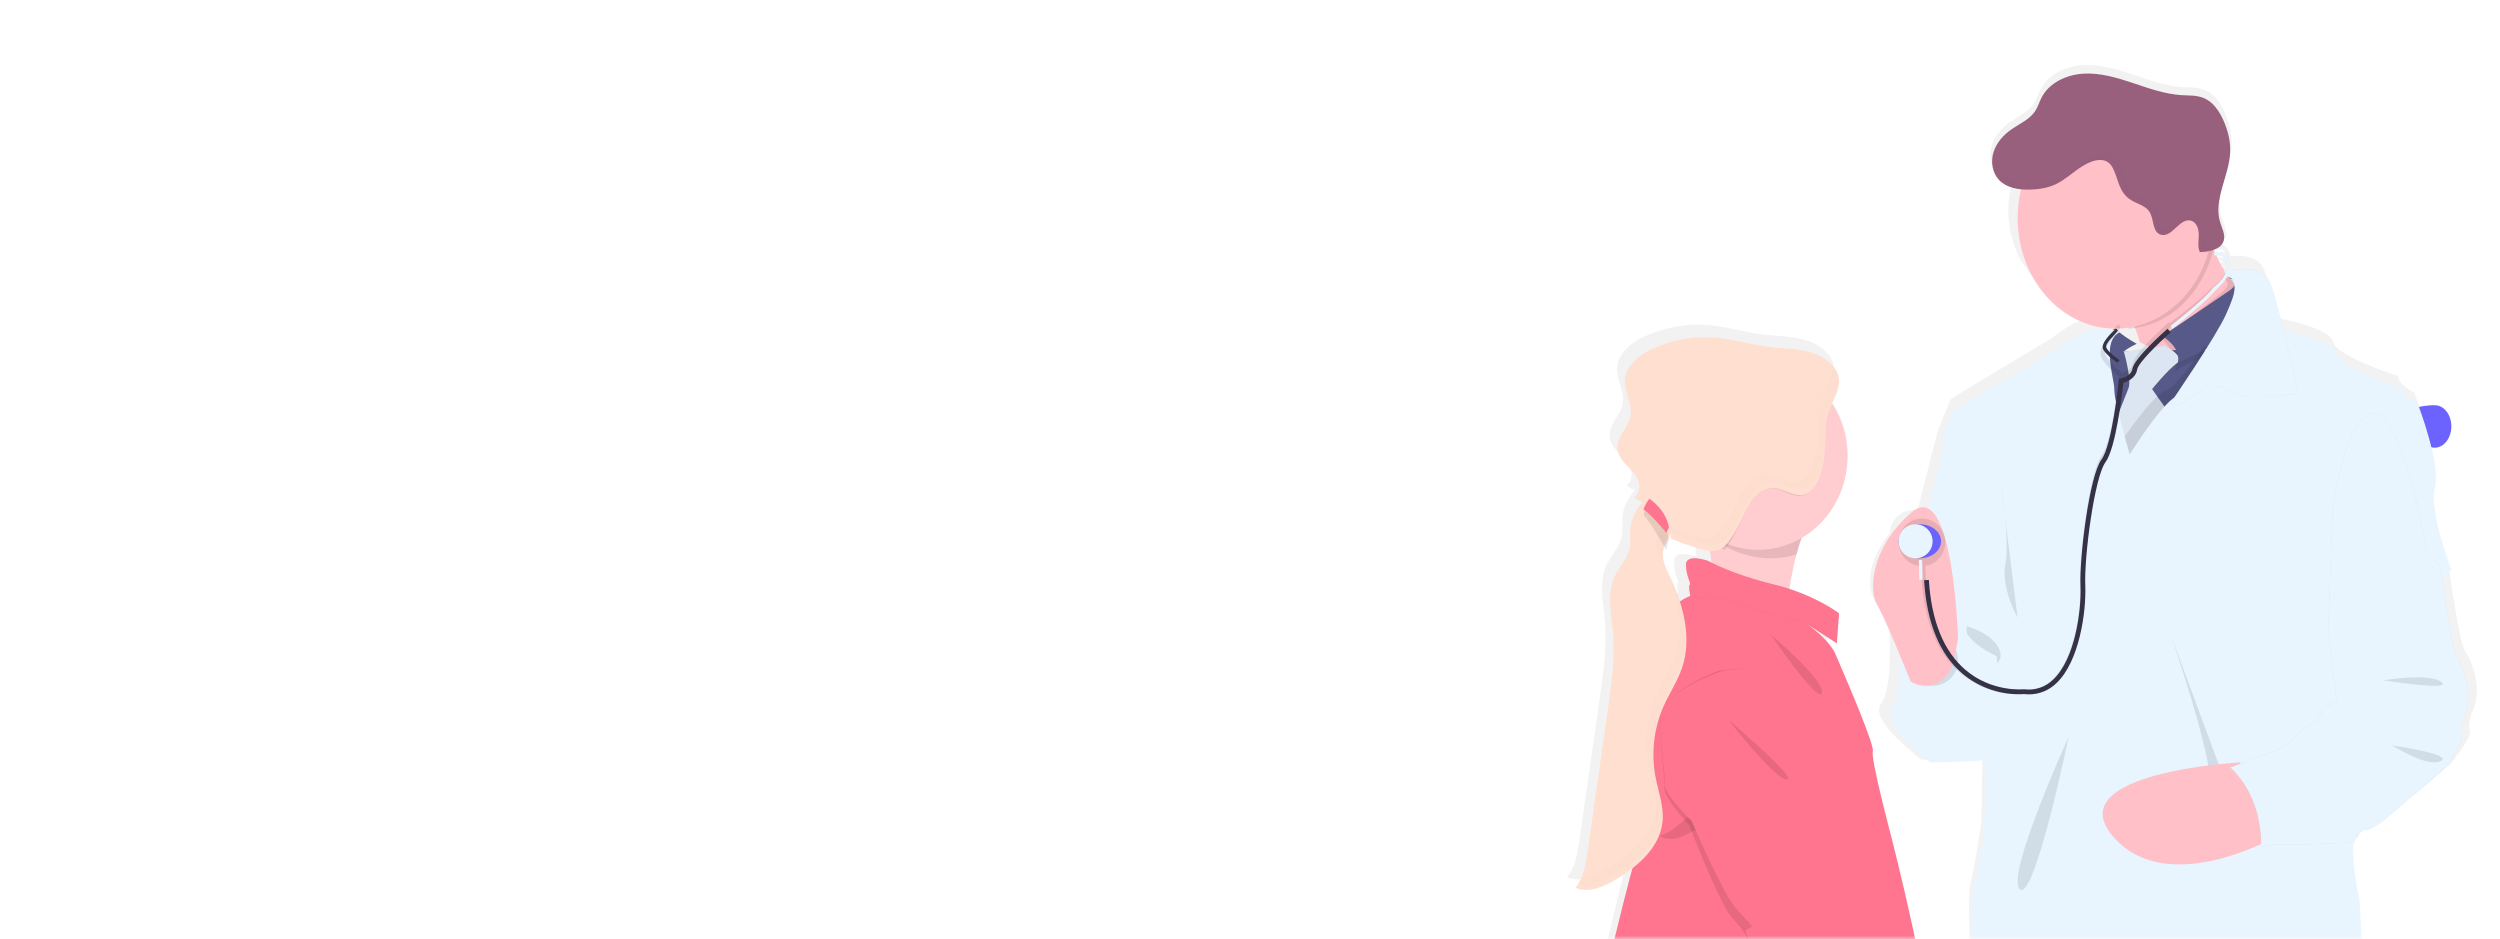 <svg width="346" height="130" viewBox="0 0 346 130" fill="none" xmlns="http://www.w3.org/2000/svg">
<mask id="mask0_23_188" style="mask-type:alpha" maskUnits="userSpaceOnUse" x="0" y="0" width="346" height="130">
<rect width="346" height="130" rx="13" fill="url(#paint0_linear_23_188)"/>
</mask>
<g mask="url(#mask0_23_188)">
<path d="M336.161 61.789C334.952 61.256 332.204 56.922 332.204 56.922C332.204 56.922 336.466 55.68 337.678 56.212C337.969 56.336 338.238 56.531 338.47 56.788C338.701 57.044 338.89 57.357 339.026 57.707C339.162 58.058 339.242 58.439 339.261 58.829C339.28 59.219 339.238 59.61 339.138 59.98C339.037 60.349 338.88 60.689 338.676 60.98C338.471 61.272 338.223 61.508 337.946 61.677C337.669 61.845 337.369 61.942 337.063 61.961C336.756 61.98 336.45 61.922 336.161 61.789Z" fill="#6C63FF"/>
<path d="M327.951 66.643C326.515 66.431 322.788 63.483 322.788 63.483C322.788 63.483 327.382 61.771 328.816 61.983C329.507 62.084 330.124 62.427 330.532 62.936C330.94 63.445 331.105 64.077 330.992 64.695C330.878 65.313 330.495 65.865 329.926 66.23C329.358 66.595 328.65 66.743 327.96 66.641L327.951 66.643Z" fill="#6C63FF"/>
<path d="M316.932 60.275C317.105 61.697 319.942 65.496 319.942 65.496C319.942 65.496 321.772 61.008 321.599 59.58C321.565 59.234 321.468 58.9 321.315 58.596C321.163 58.292 320.956 58.025 320.709 57.811C320.462 57.596 320.178 57.439 319.875 57.348C319.572 57.257 319.255 57.233 318.944 57.28C318.633 57.326 318.333 57.441 318.063 57.618C317.792 57.794 317.556 58.029 317.369 58.308C317.181 58.587 317.046 58.905 316.971 59.243C316.896 59.581 316.883 59.932 316.932 60.275Z" fill="#6C63FF"/>
<path opacity="0.25" d="M327.951 66.643C326.515 66.431 322.788 63.483 322.788 63.483C322.788 63.483 327.382 61.771 328.816 61.983C329.507 62.084 330.124 62.427 330.532 62.936C330.94 63.445 331.105 64.077 330.992 64.695C330.878 65.313 330.495 65.865 329.926 66.23C329.358 66.595 328.65 66.743 327.96 66.641L327.951 66.643Z" fill="black"/>
<path opacity="0.25" d="M316.932 60.275C317.105 61.697 319.942 65.496 319.942 65.496C319.942 65.496 321.772 61.008 321.599 59.58C321.565 59.234 321.468 58.9 321.315 58.596C321.163 58.292 320.956 58.025 320.709 57.811C320.462 57.596 320.178 57.439 319.875 57.348C319.572 57.257 319.255 57.233 318.944 57.28C318.633 57.326 318.333 57.441 318.063 57.618C317.792 57.794 317.556 58.029 317.369 58.308C317.181 58.587 317.046 58.905 316.971 59.243C316.896 59.581 316.883 59.932 316.932 60.275Z" fill="black"/>
<path d="M325.495 61.914C324.067 62.237 319.257 60.903 319.257 60.903C319.257 60.903 322.726 57.661 324.154 57.332C324.84 57.175 325.568 57.265 326.179 57.583C326.789 57.901 327.232 58.422 327.41 59.029C327.588 59.637 327.486 60.282 327.127 60.823C326.768 61.364 326.181 61.757 325.495 61.914Z" fill="#6C63FF"/>
<path d="M318.704 52.328C319.587 53.442 323.965 54.903 323.965 54.903C323.965 54.903 323.226 49.898 322.343 48.783C322.135 48.512 321.88 48.29 321.594 48.13C321.307 47.969 320.995 47.873 320.675 47.848C320.355 47.822 320.034 47.867 319.729 47.981C319.425 48.094 319.144 48.274 318.903 48.508C318.662 48.743 318.466 49.029 318.325 49.349C318.184 49.669 318.102 50.017 318.084 50.372C318.065 50.727 318.11 51.083 318.217 51.419C318.323 51.755 318.489 52.064 318.704 52.328Z" fill="#6C63FF"/>
<path d="M313.661 61.022C314.306 62.204 318.079 64.319 318.079 64.319C318.079 64.319 318.111 59.574 317.471 58.39C317.152 57.844 316.657 57.459 316.09 57.317C315.523 57.175 314.93 57.287 314.435 57.629C313.941 57.971 313.584 58.517 313.441 59.151C313.297 59.784 313.379 60.455 313.668 61.022H313.661Z" fill="#6C63FF"/>
<path d="M306.601 35.178C306.577 35.138 306.56 35.097 306.541 35.059C306.541 35.042 306.524 35.029 306.517 35.012C306.48 35.029 306.442 35.044 306.403 35.058C306.328 35.087 306.252 35.114 306.174 35.136C306.095 35.158 306.063 35.17 306.003 35.183C305.954 35.2 305.903 35.213 305.852 35.222L305.866 35.253C305.928 35.239 305.99 35.228 306.053 35.211L306.07 35.421C306.141 35.421 306.208 35.411 306.272 35.411C306.303 35.409 306.334 35.409 306.364 35.411C306.497 35.411 306.613 35.411 306.705 35.411C306.669 35.335 306.631 35.255 306.601 35.178ZM341.152 90.087C340.352 89.011 338.756 77.466 338.756 77.466C338.756 77.466 335.616 69.257 336.472 65.981C337.328 62.705 334.133 54.322 334.133 54.322C334.133 54.322 332.023 53.406 331.909 52.047C331.909 52.047 323.291 49.328 322.888 47.289C322.561 45.617 317.216 44.417 315.297 44.038C314.711 41.68 314.122 39.479 313.688 38.278C313.571 37.904 313.46 37.581 313.358 37.326C312.624 35.457 310.357 35.287 308.713 35.437C308.642 35.118 308.509 34.816 308.323 34.548C308.296 34.456 308.242 34.373 308.168 34.312C308.133 34.282 308.096 34.254 308.056 34.23C308.026 34.175 307.987 34.126 307.94 34.084C307.894 34.042 307.842 34.005 307.787 33.975C307.748 33.954 307.707 33.935 307.665 33.919C307.566 33.882 307.464 33.854 307.36 33.836C307.239 33.811 307.116 33.795 306.992 33.788C307.293 33.657 307.561 33.462 307.777 33.216C307.924 33.043 308.034 32.842 308.099 32.624C308.153 32.444 308.177 32.255 308.17 32.067C308.126 32.145 308.075 32.218 308.017 32.286C308.088 31.533 307.69 30.769 307.462 30.019C307.186 29.044 307.134 28.018 307.312 27.02C307.54 25.515 308.105 23.992 308.488 22.459C308.489 22.451 308.489 22.442 308.488 22.434C308.689 21.672 308.813 20.893 308.859 20.107C308.926 18.522 308.519 16.94 307.865 15.495C307.285 14.216 306.429 12.957 305.118 12.437C304.145 12.044 303.054 12.107 302.005 12.043C299.653 11.896 297.41 11.071 295.173 10.319C292.937 9.568 290.636 8.885 288.282 9.016C285.928 9.147 283.506 10.28 282.432 12.36C282.091 13.009 281.896 13.732 281.489 14.342C280.726 15.492 279.361 16.068 278.222 16.862C277.084 17.655 276.081 18.782 275.669 20.126C275.444 20.85 275.413 21.62 275.577 22.361C275.615 22.528 275.662 22.692 275.72 22.853C275.882 23.302 276.134 23.714 276.461 24.062C276.707 24.319 276.991 24.538 277.302 24.712C277.692 24.928 278.11 25.091 278.544 25.195C278.529 25.246 278.514 25.3 278.497 25.353C278.469 25.44 278.445 25.523 278.42 25.616C278.364 25.825 278.311 26.038 278.267 26.252C278.265 26.267 278.265 26.283 278.267 26.298C278.058 27.264 277.953 28.25 277.954 29.239C277.953 29.707 277.977 30.174 278.025 30.64C278.706 37.535 284.408 42.975 291.453 43.328C291.694 43.34 291.938 43.347 292.184 43.347C292.297 43.347 292.407 43.347 292.525 43.347C292.635 43.493 292.744 43.642 292.848 43.788C292.952 43.935 293.047 44.084 293.138 44.23L292.891 43.975L292.644 43.749C292.577 43.841 292.502 43.927 292.421 44.006C292.26 43.95 292.096 43.903 291.929 43.867C291.223 43.71 290.147 43.653 288.731 44.079C287.429 44.468 285.837 45.269 283.975 46.789L274.902 52.227L269.993 55.208L268.225 59.524C268.225 59.524 266.895 64.652 265.416 70.528C265.358 70.545 265.302 70.562 265.246 70.583C265.126 70.569 265.006 70.562 264.885 70.562C264.027 70.56 263.202 70.89 262.582 71.483C261.962 72.076 261.597 72.886 261.563 73.742C258.622 77.31 258.455 80.879 259.146 82.517C259.208 82.67 259.287 82.817 259.381 82.954C259.834 83.606 260.679 85.288 261.537 87.081C261.515 87.229 261.502 87.353 261.495 87.446C261.493 87.477 261.493 87.508 261.495 87.538C261.495 87.538 262.005 95.238 260.303 97.445C259.931 97.926 259.987 98.558 260.303 99.258C261.444 101.776 265.952 105.139 265.952 105.139C265.952 105.139 271.36 105.11 274.372 104.782C274.364 105.085 274.357 105.386 274.35 105.68C274.282 108.65 274.282 111.139 274.282 111.139L274.17 114.254C274.17 114.254 273.149 120.818 272.638 122.628C272.316 123.763 272.687 134.273 273.011 142H326.288C326.915 137.429 326.031 123.541 326.031 123.541C326.031 123.541 325.192 119.95 325.162 116.82C325.16 116.817 325.159 116.813 325.159 116.809C325.159 116.805 325.16 116.801 325.162 116.798C325.162 116.524 325.162 116.258 325.172 115.996L325.558 115.982L326.253 115.959H326.316C326.316 115.959 326.333 115.894 326.372 115.789C326.464 115.526 326.589 115.277 326.745 115.046C327.041 114.609 327.504 114.181 328.2 114.152C328.585 114.137 329.18 113.826 329.853 113.367C329.857 113.368 329.862 113.368 329.866 113.367C331.675 112.145 334.067 109.89 334.647 109.52C335.445 109.01 339.268 105.612 339.268 105.612C339.268 105.612 339.838 104.891 340.446 104.023L340.468 103.992C341.224 102.905 342.027 101.605 341.83 101.195C341.489 100.461 342.058 98.706 342.058 98.706C343.833 95.462 341.952 91.163 341.152 90.087ZM308.24 37.821C308.256 37.871 308.266 37.924 308.271 37.977C308.228 37.921 308.185 37.861 308.143 37.807L308.102 37.753L308.073 37.712L308.138 37.623C308.138 37.623 308.138 37.623 308.138 37.635C308.183 37.691 308.217 37.753 308.24 37.821ZM307.668 36.315C307.482 36.352 307.336 36.386 307.241 36.412C307.12 36.198 307.004 35.984 306.9 35.766C307.173 35.924 307.43 36.108 307.668 36.315ZM307.348 36.584C307.348 36.58 307.348 36.577 307.348 36.573L307.362 36.584C307.431 36.63 307.499 36.674 307.562 36.719C307.619 36.76 307.67 36.799 307.721 36.84C307.687 36.9 307.649 36.961 307.612 37.01C307.552 36.917 307.496 36.827 307.442 36.733C307.408 36.696 307.377 36.645 307.348 36.584ZM306.327 34.487C306.656 34.454 306.987 34.454 307.316 34.487C307.362 34.487 307.402 34.495 307.443 34.502C307.536 34.516 307.626 34.539 307.714 34.572C307.915 34.853 308.039 35.181 308.073 35.525L307.981 35.538L307.891 35.556C307.721 35.584 307.551 35.613 307.418 35.641L307.248 35.676C307.021 35.725 306.89 35.763 306.885 35.764C306.863 35.719 306.841 35.676 306.817 35.632C306.78 35.559 306.74 35.484 306.706 35.411C306.672 35.338 306.628 35.255 306.592 35.178C306.568 35.138 306.551 35.097 306.533 35.059C306.533 35.042 306.516 35.029 306.509 35.012C306.499 34.994 306.49 34.975 306.483 34.956C306.38 34.745 306.284 34.534 306.192 34.327C306.182 34.306 306.174 34.285 306.165 34.264L306.294 34.256V34.3L306.327 34.487ZM265.718 139.9C265.704 137.369 265.52 134.632 265.009 132.063C264.792 130.97 264.567 129.877 264.339 128.803C264.281 128.535 264.225 128.27 264.169 128.005L263.644 128.074H263.597C262.167 121.344 260.673 115.413 260.673 115.413C260.673 115.413 257.704 104.098 258.048 103.195C258.092 103.078 258.036 102.762 257.91 102.298C257.192 99.725 254.193 92.636 253.144 90.213C253.144 90.203 253.136 90.191 253.133 90.182C252.962 89.776 252.84 89.502 252.802 89.423L253.049 85.807L253.063 85.589L253.095 85.127L253.081 85.115L253.095 84.901C253.095 84.901 250.505 82.78 246.117 81.249C245.946 81.188 245.766 81.128 245.587 81.071C245.807 79.608 246.098 77.956 246.478 76.347C246.513 76.185 246.552 76.029 246.593 75.871C246.629 75.713 246.67 75.56 246.711 75.405C246.775 75.154 246.845 74.906 246.917 74.661C247.153 74.586 247.386 74.503 247.616 74.415L247.705 74.381C250.535 73.281 252.871 71.195 254.279 68.508C255.687 65.821 256.073 62.715 255.364 59.767C254.96 58.094 254.213 56.524 253.172 55.153C253.093 55.048 253.01 54.943 252.927 54.839C252.843 54.735 252.743 54.62 252.649 54.514C253.141 53.398 253.721 52.336 253.769 51.25C253.778 51.112 253.778 50.975 253.769 50.837V50.82C253.706 50.122 253.396 49.415 252.675 48.672C251.621 47.583 250.122 47.031 248.622 46.766C247.123 46.501 245.594 46.494 244.086 46.315C241.586 46.016 239.15 45.246 236.65 45.01C233.57 44.726 230.469 45.253 227.658 46.54C225.798 47.389 223.913 48.874 223.801 50.912C223.709 52.596 224.884 54.21 224.587 55.874C224.293 57.508 222.625 58.795 222.771 60.448C222.827 61.094 223.159 61.672 223.575 62.187C223.718 62.356 223.869 62.526 224.026 62.696C224.632 63.337 225.299 63.952 225.638 64.759C225.651 64.793 225.665 64.827 225.677 64.861C225.964 65.658 225.835 66.666 225.124 67.123C225.127 67.126 225.13 67.13 225.132 67.135C225.142 67.148 225.152 67.159 225.161 67.172C225.162 67.17 225.162 67.166 225.161 67.164C225.413 67.462 225.753 67.674 226.133 67.769L226.278 67.813C226.16 67.94 226.049 68.073 225.937 68.212L225.864 68.309C225.676 68.561 225.506 68.825 225.353 69.099C225.267 69.252 225.183 69.405 225.113 69.558C224.88 70.024 224.711 70.52 224.611 71.031C224.429 72.156 224.686 73.329 224.41 74.43C224.07 75.789 222.993 76.833 222.385 78.095C221.234 80.474 221.886 83.266 222.118 85.893C222.433 89.462 221.922 93.046 221.413 96.59C221.143 98.475 220.873 100.362 220.603 102.25C219.922 106.99 219.241 111.73 218.56 116.47C218.312 118.207 218.017 120.039 216.858 121.379H216.87C216.87 121.379 216.87 121.389 216.858 121.393C217.206 121.545 217.576 121.64 217.955 121.675C219.468 121.826 221.071 121.095 222.433 120.297C223.511 119.675 224.532 118.959 225.484 118.157C225.345 118.667 225.195 119.223 225.035 119.821C225.036 119.827 225.036 119.832 225.035 119.838C223.113 127.145 220.023 140.54 220.023 140.54C220.023 140.54 219.742 141.123 219.377 141.992H267.375C266.814 141.312 266.291 140.661 265.883 140.136L265.718 139.9ZM230.179 72.336C230.191 72.316 230.199 72.297 230.211 72.279C230.211 72.333 230.211 72.386 230.211 72.437C230.211 72.488 230.211 72.534 230.211 72.581C230.211 72.629 230.211 72.624 230.211 72.647C230.211 72.717 230.196 72.787 230.184 72.856C230.184 72.856 230.184 72.865 230.184 72.872L230.354 72.934L230.551 73.016C231.718 73.476 232.899 73.892 234.095 74.265C234.218 74.304 234.342 74.341 234.466 74.377L234.492 74.588C234.522 74.804 234.551 75.023 234.578 75.242C234.578 75.242 234.578 75.252 234.578 75.259C234.655 75.866 234.73 76.471 234.796 77.062C234.796 77.062 231.671 75.873 231.711 77.679C231.709 77.711 231.709 77.743 231.711 77.776C231.707 77.819 231.707 77.862 231.711 77.905C231.739 79.312 232.18 80.146 232.269 80.575C232.263 80.592 232.254 80.609 232.242 80.622C232.166 80.786 232.14 80.969 232.167 81.147C232.164 81.451 232.188 81.755 232.238 82.055C232.146 82.111 232.056 82.167 231.966 82.225C231.898 82.267 231.833 82.314 231.767 82.362C231.349 80.916 230.803 79.51 230.134 78.162C229.666 77.2 229.14 76.197 229.146 75.142C229.146 75.074 229.146 75.004 229.154 74.935C229.173 74.629 229.231 74.327 229.328 74.036C229.367 73.925 229.409 73.817 229.457 73.709C229.568 73.455 229.693 73.207 229.83 72.965C229.918 72.805 230.012 72.647 230.102 72.488C230.131 72.44 230.158 72.391 230.185 72.343L230.179 72.336ZM306.601 35.178C306.577 35.138 306.56 35.097 306.541 35.059C306.541 35.042 306.524 35.029 306.517 35.012C306.48 35.029 306.442 35.044 306.403 35.058C306.328 35.087 306.252 35.114 306.174 35.136C306.095 35.158 306.063 35.17 306.003 35.183L305.852 35.222L305.866 35.253C305.928 35.239 305.99 35.228 306.053 35.211L306.07 35.421C306.141 35.421 306.208 35.411 306.272 35.411H306.364C306.497 35.411 306.613 35.411 306.705 35.411C306.669 35.335 306.631 35.255 306.601 35.178Z" fill="url(#paint1_linear_23_188)"/>
<path d="M270.514 59.35L269.483 59.806C269.483 59.806 262.761 85.981 262.761 88.096C262.761 90.211 277.015 101.982 277.015 101.982L279.239 86.937C279.239 86.937 276.045 52.434 270.514 59.35Z" fill="#E8F5FF"/>
<path d="M301.465 50.195L296.115 47.333C295.815 46.023 295.283 44.782 294.546 43.669C293.763 42.51 292.722 41.372 291.425 40.779C288.147 39.272 305.291 31.363 305.291 31.363C305.561 32.313 305.879 33.248 306.244 34.164C307.127 36.399 308.592 39.289 310.48 40.112C313.691 41.513 301.465 50.195 301.465 50.195Z" fill="#FFC1C7"/>
<path opacity="0.1" d="M306.31 34.578C305.574 37.609 304.044 40.293 301.936 42.25C299.828 44.207 297.248 45.34 294.561 45.487C293.775 44.157 292.73 42.851 291.427 42.17C288.135 40.44 305.353 31.363 305.353 31.363C305.624 32.453 305.943 33.526 306.31 34.578Z" fill="black"/>
<path d="M306.31 30.182C306.31 33.209 305.517 36.167 304.03 38.684C302.543 41.201 300.429 43.163 297.956 44.321C295.483 45.48 292.761 45.783 290.135 45.193C287.509 44.603 285.097 43.146 283.204 41.006C281.311 38.866 280.021 36.139 279.499 33.171C278.977 30.203 279.245 27.126 280.269 24.33C281.294 21.534 283.029 19.144 285.255 17.463C287.482 15.782 290.099 14.885 292.776 14.885C294.555 14.876 296.319 15.265 297.964 16.031C299.61 16.796 301.105 17.922 302.364 19.345C303.622 20.767 304.618 22.457 305.296 24.317C305.973 26.177 306.318 28.171 306.31 30.182Z" fill="#FFC1C7"/>
<path d="M308.664 50.256L304.619 58.708L301.052 64.319H289.632L286.301 56.648L287.651 48.693H296.373L302.004 48.409L303.906 47.841L305.132 48.464L308.664 50.256Z" fill="#575A89"/>
<path opacity="0.1" d="M307.313 38.43C307.313 38.43 309.392 38.882 307.53 40.435C305.669 41.989 299.248 46.93 299.248 46.93C299.248 46.93 301.503 48.976 301.037 51.372L308.51 47.13L309.839 40.343C309.839 40.343 309.988 38.304 307.313 38.43Z" fill="black"/>
<path opacity="0.1" d="M299.594 47.841L293.95 48.708C293.95 48.708 295.115 52.719 294.532 53.858C294.515 53.893 294.5 53.93 294.489 53.967L292.186 59.765L293.912 64.319L299.885 56.73L297.849 53.858C297.849 53.858 300.001 51.201 301.281 50.28C302.561 49.358 299.594 47.841 299.594 47.841Z" fill="black"/>
<path d="M299.594 47.841L293.95 48.707C293.95 48.707 295.115 52.718 294.532 53.857C294.515 53.892 294.5 53.929 294.489 53.966L292.186 59.765L293.912 64.319L299.885 56.724L297.849 53.852C297.849 53.852 300.001 51.195 301.281 50.274C302.561 49.352 299.594 47.841 299.594 47.841Z" fill="#DCE6F2"/>
<path d="M308.264 38.43C308.264 38.43 310.531 38.84 308.499 40.253C306.467 41.665 299.248 46.52 299.248 46.52C299.248 46.52 301.921 48.017 301.414 50.195L309.566 46.34L311.016 40.169C311.016 40.169 311.177 38.315 308.264 38.43Z" fill="#575A89"/>
<path opacity="0.1" d="M292.805 45.487C292.805 45.487 293.343 46.238 295.717 47.593C295.717 47.593 291.765 49.163 293.277 51.372L287.231 50.194L286.301 48.022L292.805 45.487Z" fill="black"/>
<path d="M292.805 45.487C292.805 45.487 293.343 46.238 295.717 47.593C295.717 47.593 291.764 49.156 293.276 51.372L287.231 50.193L286.301 48.023L292.805 45.487Z" fill="#575A89"/>
<path opacity="0.1" d="M308.664 49.703L304.619 58.488L301.059 64.319H289.632L286.301 56.347L287.649 48.079H290.075C290.035 50.008 290.792 52.275 290.743 53.117C290.661 54.503 292.963 61.976 292.963 61.976C292.963 61.976 297.78 54.723 299.682 54.077C300.878 53.672 303.411 50.297 305.13 47.841L308.664 49.703Z" fill="black"/>
<path d="M324.235 97.48L323.84 97.966C323.84 97.966 326.698 112.026 325.907 115.219C325.773 115.795 325.696 116.382 325.678 116.972V116.997C325.539 120.246 326.54 124.462 326.54 124.462C326.54 124.462 327.339 136.889 326.884 142H273.379C273.066 134.442 272.728 124.651 273.035 123.565C273.552 121.774 274.585 115.275 274.585 115.275L274.699 112.195C274.699 112.195 274.699 109.218 274.792 105.902C274.832 104.411 274.89 102.846 274.974 101.458C275.083 99.712 275.235 98.242 275.443 97.519C275.571 96.971 275.645 96.412 275.664 95.851C275.664 95.798 275.664 95.744 275.674 95.69C275.674 95.521 275.691 95.339 275.698 95.152C275.698 95.099 275.698 95.047 275.698 94.983C275.731 93.895 275.719 92.605 275.682 91.268C275.682 91.195 275.682 91.121 275.682 91.047C275.653 90.044 275.61 89.021 275.562 88.048C275.412 85.009 275.217 82.439 275.217 82.439L268.646 61.097L270.417 56.822L275.331 53.87L284.417 48.492C288.849 44.921 291.767 45.35 292.88 45.742C292.988 45.778 293.094 45.82 293.197 45.868C293.231 45.885 293.259 45.899 293.285 45.914C293.32 45.931 293.354 45.95 293.386 45.971C293.082 46.115 292.817 46.329 292.615 46.595C292.387 46.897 292.224 47.242 292.138 47.608C292.079 47.834 292.039 48.065 292.015 48.298C291.993 48.543 291.984 48.796 291.984 49.051C291.997 49.61 292.045 50.168 292.131 50.721C292.131 50.731 292.131 50.745 292.131 50.758C292.188 51.153 292.258 51.54 292.327 51.903C292.326 51.909 292.326 51.916 292.327 51.922C292.406 52.346 292.486 52.737 292.539 53.075C292.549 53.136 292.558 53.191 292.566 53.244C292.604 53.467 292.622 53.693 292.62 53.919C292.639 54.465 292.714 55.008 292.844 55.54C292.889 55.763 292.94 56.001 292.997 56.249C293.075 56.587 293.159 56.955 293.25 57.33C293.3 57.536 293.354 57.749 293.409 57.96C293.429 58.044 293.452 58.129 293.473 58.215L293.507 58.348C293.874 59.778 294.272 61.202 294.516 62.063C294.661 62.569 294.752 62.882 294.752 62.882C294.752 62.882 297.346 58.77 299.417 56.43C299.448 56.396 299.475 56.364 299.505 56.334C299.71 56.102 299.911 55.891 300.104 55.706C300.526 55.294 300.905 55 301.21 54.892C301.275 54.868 301.338 54.84 301.398 54.806C302.245 54.334 303.613 52.624 304.893 50.833C305.019 50.664 305.141 50.48 305.265 50.306C305.549 49.904 305.825 49.5 306.085 49.114C306.285 48.818 306.476 48.531 306.657 48.258C307.518 46.944 308.124 45.965 308.124 45.965L309.32 45.912L309.528 45.902H309.668L315.095 45.656C315.095 45.656 315.329 45.695 315.715 45.771C315.736 45.771 315.757 45.771 315.779 45.784C317.705 46.159 323.055 47.346 323.382 48.992C323.782 51.008 332.412 53.698 332.412 53.698C332.525 55.049 334.639 55.939 334.639 55.939C334.639 55.939 337.839 64.229 336.983 67.478C336.137 70.686 339.185 78.621 339.265 78.844L338.682 79.567L324.235 97.48Z" fill="#E8F5FF"/>
<path opacity="0.1" d="M307.691 37.605C307.691 37.605 312.984 36.135 314.187 39.16C315.389 42.184 318.08 54.399 318.08 54.399C318.08 54.399 311.094 55.688 309.263 54.399C308.189 53.635 306.86 53.294 305.541 53.447L301.591 56.08L300.425 55.742C300.425 55.742 306.744 46.548 308.118 43.424C309.491 40.3 309.955 38.903 307.691 37.605Z" fill="black"/>
<path d="M307.684 37.605C307.684 37.605 312.979 36.135 314.187 39.16C315.395 42.184 318.08 54.399 318.08 54.399C318.08 54.399 311.097 55.688 309.264 54.399C308.191 53.635 306.863 53.294 305.544 53.447L301.591 56.08L300.425 55.742C300.425 55.742 306.743 46.548 308.117 43.424C309.49 40.3 309.948 38.907 307.684 37.605Z" fill="#E8F5FF"/>
<path opacity="0.1" d="M272.237 86.681C272.237 86.681 276.065 87.724 276.788 90.114C277.511 92.505 273.958 92.566 273.958 92.566C273.958 92.566 271.794 88.337 272.237 86.681Z" fill="black"/>
<path opacity="0.1" d="M286.301 101.982C286.301 101.982 277.515 121.228 279.543 123.063C281.571 124.899 286.301 101.982 286.301 101.982Z" fill="black"/>
<path opacity="0.1" d="M300.425 87.858C300.425 87.858 307.126 107.105 305.785 110.077C304.445 113.05 308.664 110.077 308.664 110.077L300.425 87.858Z" fill="black"/>
<path d="M310.007 105.513C310.007 105.513 285.062 106.872 292.339 115.641C299.616 124.41 314.549 116.013 314.549 116.013L310.007 105.513Z" fill="#FFC1C7"/>
<path opacity="0.1" d="M306.31 29.319C306.312 31.213 305.958 33.088 305.267 34.838C305.035 34.866 304.804 34.883 304.581 34.894C304.248 34.128 304.426 33.243 304.433 32.4C304.44 31.556 304.143 30.565 303.37 30.338C301.827 29.883 300.762 32.907 299.241 32.361C298.077 31.946 298.381 30.092 297.711 29.022C297.18 28.176 296.116 27.936 295.289 27.406C293.531 26.273 293.584 24.461 292.767 22.747C291.912 20.951 290.105 21.482 288.535 22.541C287.344 23.348 286.316 24.428 285.041 25.07C283.938 25.629 282.698 25.831 281.475 25.861C280.722 25.892 279.969 25.808 279.239 25.613C280.098 22.226 282.102 19.282 284.877 17.331C287.653 15.379 291.01 14.553 294.324 15.007C297.637 15.46 300.68 17.162 302.885 19.796C305.09 22.429 306.307 25.814 306.308 29.319H306.31Z" fill="black"/>
<path d="M288.095 23.068C286.878 23.839 285.831 24.872 284.532 25.489C283.407 26.022 282.143 26.216 280.896 26.244C279.369 26.278 277.725 26.014 276.682 24.928C275.723 23.926 275.494 22.385 275.899 21.07C276.305 19.756 277.277 18.666 278.419 17.875C279.561 17.086 280.886 16.539 281.642 15.409C282.043 14.811 282.236 14.106 282.569 13.47C283.633 11.434 286.025 10.332 288.337 10.195C290.65 10.058 292.942 10.736 295.144 11.471C297.347 12.206 299.566 13.014 301.89 13.166C302.925 13.229 304.001 13.166 304.961 13.552C306.252 14.068 307.099 15.302 307.676 16.558C308.322 17.974 308.724 19.521 308.656 21.067C308.514 24.369 306.298 27.609 307.272 30.772C307.53 31.615 308.013 32.48 307.755 33.324C307.379 34.555 305.765 34.835 304.461 34.894C304.121 34.161 304.303 33.312 304.31 32.507C304.316 31.702 304.014 30.752 303.227 30.535C301.653 30.102 300.567 32.992 299.019 32.471C297.84 32.071 298.146 30.299 297.46 29.276C296.919 28.464 295.833 28.237 294.992 27.729C293.198 26.645 293.253 24.912 292.42 23.272C291.541 21.545 289.696 22.052 288.095 23.068Z" fill="#99607E"/>
<path d="M264.182 87.933L262.954 88.375C262.954 88.375 263.437 95.87 261.827 98.02C260.218 100.169 267.112 105.513 267.112 105.513C267.112 105.513 276.56 105.458 276.827 104.683C277.094 103.907 276.345 90.795 276.345 90.795C276.345 90.795 271.273 88.755 271.699 85.504C271.699 85.504 270.151 93.164 267.857 92.834C265.562 92.503 262.957 90.525 264.182 87.933Z" fill="#E8F5FF"/>
<path opacity="0.1" d="M267.469 94.92C269.419 94.92 271 93.34 271 91.389C271 89.439 269.419 87.858 267.469 87.858C265.519 87.858 263.938 89.439 263.938 91.389C263.938 93.34 265.519 94.92 267.469 94.92Z" fill="black"/>
<path d="M271 88.394C271 88.394 270.334 65.925 264.537 70.931C258.739 75.937 258.683 81.925 259.787 83.693C260.89 85.462 264.43 94.317 264.43 94.317C264.984 94.671 265.606 94.876 266.245 94.914C266.884 94.952 267.522 94.822 268.107 94.534C268.691 94.247 269.206 93.811 269.609 93.261C270.012 92.711 270.291 92.064 270.424 91.372L271 88.394Z" fill="#FFC1C7"/>
<path opacity="0.1" d="M308.249 35.439C308.222 35.347 308.17 35.265 308.098 35.203C307.809 34.934 307.187 34.84 306.249 34.922L306.288 35.374C307.538 35.264 307.785 35.517 307.817 35.56V35.603L307.856 35.659C308.012 35.872 308.122 36.116 308.18 36.375C308.238 36.634 308.242 36.903 308.192 37.163C307.918 38.556 306.236 39.666 306.219 39.678L306.178 39.702L306.153 39.741C305.427 40.837 301.321 43.929 300.247 44.729L300.152 44.62C299.672 45.043 295.446 48.806 295.217 50.246C295.069 51.151 294.068 51.501 293.704 51.599C293.321 51.303 292.077 50.296 291.43 49.168C290.823 48.106 293.266 46.035 293.481 45.226L293.145 44.876C293.109 45.006 289.973 47.987 290.845 49.51C291.544 50.732 292.822 51.778 293.269 52.123C293.126 53.443 292.237 61.191 290.87 63.027C289.173 65.309 287.746 76.809 287.904 80.825C288.043 84.392 287.127 91.13 284.068 94.024C283.538 94.547 282.899 94.941 282.199 95.178C281.498 95.415 280.754 95.488 280.022 95.391H279.985H279.948C279.904 95.391 275.467 95.853 271.738 92.656C268.688 90.046 266.96 85.787 266.6 79.992H266.526L266.496 78.305C267.323 78.174 268.068 77.722 268.574 77.043C269.08 76.365 269.308 75.514 269.21 74.668C269.112 73.823 268.696 73.049 268.048 72.509C267.401 71.969 266.573 71.706 265.738 71.774C264.904 71.842 264.128 72.236 263.573 72.874C263.018 73.512 262.728 74.343 262.764 75.194C262.8 76.044 263.158 76.848 263.764 77.435C264.37 78.023 265.176 78.349 266.013 78.344H266.05L266.081 80.021L265.933 80.031C266.302 86.014 268.118 90.439 271.311 93.173C273.739 95.218 276.84 96.25 279.987 96.06C280.21 96.085 280.434 96.097 280.659 96.097C282.101 96.105 283.489 95.537 284.525 94.516C287.747 91.465 288.727 84.479 288.574 80.79C288.406 76.536 289.904 65.449 291.407 63.431C292.879 61.449 293.772 53.73 293.928 52.234C294.461 52.082 295.666 51.602 295.871 50.354C296.019 49.452 298.841 46.671 300.578 45.13L300.526 45.069C301.46 44.375 304.366 42.187 305.807 40.782C306.254 40.346 306.698 39.91 307.162 39.495C307.72 38.992 308.429 38.194 308.616 37.251C308.679 36.939 308.68 36.618 308.617 36.306C308.554 35.995 308.429 35.699 308.249 35.439Z" fill="black"/>
<path d="M293.066 50.195C293.013 50.163 291.754 49.384 291.124 48.447C290.469 47.474 292.827 45.57 292.852 45.487L293.105 45.711C292.945 46.226 291.108 47.551 291.565 48.228C292.14 49.084 293.35 49.832 293.363 49.84L293.066 50.195Z" fill="#353146"/>
<path d="M300.674 45.487L300.425 45.112C300.476 45.072 305.483 41.114 306.273 39.834L306.298 39.795L306.335 39.769C306.351 39.757 307.947 38.628 308.206 37.207C308.254 36.941 308.251 36.668 308.196 36.404C308.141 36.141 308.036 35.892 307.888 35.676L307.851 35.616V35.575C307.819 35.529 307.585 35.273 306.399 35.385L306.362 34.923C307.253 34.839 307.841 34.935 308.116 35.209C308.184 35.273 308.234 35.357 308.261 35.451C308.433 35.716 308.554 36.016 308.616 36.334C308.678 36.652 308.68 36.98 308.621 37.299C308.444 38.263 307.773 39.076 307.242 39.587C306.804 40.01 306.381 40.458 305.959 40.898C304.356 42.576 300.849 45.349 300.674 45.487Z" fill="#E8F5FF"/>
<path d="M266.024 77.503L265.573 77.511L265.623 80.253L266.074 80.245L266.024 77.503Z" fill="#E8F5FF"/>
<path d="M265.703 77.266C267.329 77.266 268.646 76.212 268.646 74.912C268.646 73.612 267.329 72.558 265.703 72.558C264.078 72.558 262.761 73.612 262.761 74.912C262.761 76.212 264.078 77.266 265.703 77.266Z" fill="#6C63FF"/>
<path d="M265.115 77.266C266.415 77.266 267.469 76.212 267.469 74.912C267.469 73.612 266.415 72.558 265.115 72.558C263.815 72.558 262.761 73.612 262.761 74.912C262.761 76.212 263.815 77.266 265.115 77.266Z" fill="#E8F5FF"/>
<path d="M280.798 96.097C280.577 96.097 280.356 96.086 280.136 96.062C277.036 96.247 273.983 95.233 271.591 93.224C268.445 90.535 266.66 86.19 266.292 80.304L266.954 80.262C267.309 85.958 269.011 90.147 272.018 92.711C275.69 95.845 280.06 95.4 280.103 95.4H280.139H280.176C280.897 95.494 281.63 95.422 282.321 95.19C283.011 94.957 283.641 94.569 284.163 94.056C287.175 91.211 288.077 84.587 287.94 81.08C287.774 77.129 289.18 65.824 290.854 63.582C292.32 61.618 293.229 52.764 293.239 52.675L293.263 52.423L293.508 52.38C293.523 52.38 294.954 52.104 295.133 51.018C295.365 49.604 299.521 45.905 299.993 45.487L300.425 45.991C298.708 47.503 295.928 50.239 295.788 51.128C295.586 52.358 294.399 52.828 293.876 52.976C293.71 54.448 292.838 62.035 291.392 63.982C289.912 65.967 288.437 76.866 288.602 81.048C288.745 84.674 287.789 91.543 284.615 94.541C283.593 95.547 282.222 96.106 280.798 96.097Z" fill="#353146"/>
<g opacity="0.1">
<path opacity="0.1" d="M308.073 26.079C308.352 25.048 308.689 24.009 308.924 22.964C308.643 24.014 308.305 25.048 308.073 26.079Z" fill="black"/>
<path opacity="0.1" d="M305.225 34.185C304.885 33.438 305.067 32.573 305.074 31.753C305.08 30.932 304.777 29.972 303.988 29.742C302.408 29.302 301.318 32.248 299.766 31.715C298.574 31.308 298.889 29.502 298.202 28.459C297.659 27.632 296.571 27.4 295.727 26.883C293.926 25.778 293.98 24.011 293.146 22.339C292.269 20.586 290.422 21.103 288.815 22.138C287.595 22.925 286.544 23.979 285.241 24.607C284.112 25.15 282.844 25.347 281.593 25.376C280.069 25.412 278.411 25.141 277.364 24.035C276.557 23.184 276.266 21.936 276.433 20.766C276.404 20.846 276.379 20.926 276.353 21.006C275.944 22.346 276.183 23.921 277.138 24.939C278.185 26.045 279.843 26.314 281.366 26.28C282.619 26.251 283.886 26.054 285.016 25.511C286.323 24.881 287.373 23.829 288.591 23.042C290.198 22.007 292.046 21.49 292.921 23.243C293.755 24.915 293.703 26.682 295.502 27.787C296.353 28.297 297.434 28.535 297.979 29.363C298.66 30.41 298.358 32.212 299.543 32.619C301.094 33.15 302.183 30.205 303.763 30.646C304.553 30.868 304.857 31.838 304.849 32.657C304.84 33.475 304.663 34.342 305 35.089C306.31 35.03 307.928 34.749 308.308 33.489C308.36 33.308 308.384 33.121 308.379 32.932C307.826 33.887 306.403 34.133 305.225 34.185Z" fill="black"/>
</g>
<path opacity="0.1" d="M335.832 76.331L337.746 78.411C337.746 78.411 339.276 89.869 340.041 90.941C340.806 92.013 342.612 96.276 340.916 99.478C340.916 99.478 340.369 101.221 340.697 101.951C341.025 102.68 338.238 106.333 338.238 106.333C338.238 106.333 334.575 109.702 333.809 110.209C333.043 110.715 328.999 114.758 327.633 114.814C326.266 114.87 325.82 116.613 325.82 116.613L318.111 116.894C318.111 116.894 313.853 116.665 312.927 117.283C312.927 117.283 313.421 110.598 308.664 106.216L314.731 103.969C314.731 103.969 317.028 102.953 317.739 101.891C318.185 101.24 318.819 100.75 319.551 100.488C319.551 100.488 321.245 99.251 321.3 98.578C321.354 97.904 323.371 97.077 323.371 97.077L322.229 87.062L322.831 70.434C322.831 70.434 324.744 56.501 328.789 57.289C332.835 58.076 335.832 76.331 335.832 76.331Z" fill="black"/>
<path d="M335.832 76.331L337.746 78.411C337.746 78.411 339.276 89.869 340.041 90.941C340.806 92.013 342.612 96.276 340.916 99.478C340.916 99.478 340.371 101.221 340.699 101.951C341.027 102.68 338.238 106.333 338.238 106.333C338.238 106.333 334.575 109.702 333.809 110.209C333.043 110.715 328.999 114.758 327.633 114.814C326.266 114.87 325.82 116.613 325.82 116.613L318.111 116.894C318.111 116.894 313.85 116.665 312.927 117.283C312.927 117.283 313.421 110.598 308.664 106.216L314.731 103.969C314.731 103.969 317.028 102.953 317.739 101.891C318.185 101.24 318.819 100.75 319.551 100.488C319.551 100.488 321.245 99.251 321.3 98.578C321.354 97.904 323.371 97.077 323.371 97.077L322.229 87.062L322.831 70.434C322.831 70.434 324.744 56.501 328.789 57.289C332.835 58.076 335.832 76.331 335.832 76.331Z" fill="#E8F5FF"/>
<path opacity="0.1" d="M329.85 94.156C329.85 94.156 336.224 93.085 337.895 94.394C339.567 95.704 329.85 94.156 329.85 94.156Z" fill="black"/>
<path opacity="0.1" d="M331.027 103.159C331.223 103.199 335.859 106.266 337.805 105.339C339.752 104.411 331.027 103.159 331.027 103.159Z" fill="black"/>
<path opacity="0.1" d="M276.885 66.673C276.885 66.673 278.184 74.793 277.544 78.1C276.904 81.407 279.239 85.504 279.239 85.504L276.885 66.673Z" fill="black"/>
<path d="M251.706 70.514C250.356 71.539 249.37 73.966 248.656 76.634C247.41 81.286 247.003 86.681 247.003 86.681C247.003 86.681 236.251 84.294 237.034 83.21C237.527 82.528 236.865 77.389 236.313 73.664C235.984 71.463 235.69 69.754 235.69 69.754C235.69 69.754 255.403 67.691 251.706 70.514Z" fill="#FFCCD0"/>
<path opacity="0.1" d="M251.706 70.534C250.356 71.576 249.37 74.035 248.656 76.74C246.514 77.379 244.235 77.436 242.062 76.906C239.889 76.377 237.903 75.279 236.313 73.73C235.984 71.496 235.69 69.763 235.69 69.763C235.69 69.763 255.403 67.673 251.706 70.534Z" fill="black"/>
<path d="M255.699 63.137C255.7 66.193 254.669 69.151 252.789 71.488C250.908 73.824 248.299 75.388 245.423 75.903C242.548 76.418 239.591 75.851 237.076 74.302C234.561 72.752 232.651 70.321 231.683 67.438C230.714 64.555 230.751 61.406 231.786 58.548C232.821 55.691 234.788 53.309 237.338 51.825C239.888 50.34 242.857 49.849 245.72 50.437C248.583 51.025 251.155 52.656 252.98 55.04C254.739 57.336 255.699 60.192 255.699 63.137Z" fill="#FFCCD0"/>
<path opacity="0.1" d="M265.109 142H263.106L262.937 135.817L262.761 129.417C262.761 129.417 263.216 129.298 263.941 129.121L264.233 129.053H264.257C264.415 130.352 264.572 131.685 264.723 133.018C264.973 135.382 265.104 137.781 265.113 140.186C265.113 140.353 265.113 140.52 265.113 140.676C265.118 141.121 265.113 141.567 265.109 142Z" fill="black"/>
<path d="M266.284 142H220.389C220.588 141.559 220.721 141.291 220.721 141.291C220.721 141.291 224.392 125.588 226.259 118.943C226.259 118.938 226.259 118.932 226.259 118.926C226.492 118.024 226.773 117.134 227.102 116.26C227.123 116.201 227.151 116.144 227.184 116.09C228.108 114.621 229.265 113.039 227.646 110.778C226.027 108.518 226.6 98.57 226.6 98.57C226.6 98.57 228.566 90.091 230.647 85.57C230.962 84.87 231.411 84.234 231.968 83.696C232.149 83.523 232.342 83.362 232.546 83.216C232.701 83.102 232.863 82.996 233.031 82.901L233.064 82.88C233.938 82.396 234.908 82.101 235.909 82.016C236.62 81.944 237.338 81.963 238.044 82.074C241.418 82.558 244.119 83.367 246.266 84.289C252.085 86.788 253.846 90.137 253.881 90.207L253.895 90.236C254.129 90.769 257.544 98.565 258.775 102.202C259.093 103.149 259.268 103.816 259.198 103.998C258.85 104.901 261.857 116.204 261.857 116.204C261.857 116.204 263.251 121.656 264.646 128.046C264.707 128.312 264.764 128.577 264.82 128.846C265.069 130.007 265.316 131.189 265.555 132.37C266.018 134.803 266.256 137.271 266.268 139.746C266.294 140.517 266.299 141.269 266.284 142Z" fill="#FF748E"/>
<path opacity="0.1" d="M236.39 77.623C236.39 77.623 233.299 76.516 233.337 78.196C233.374 79.876 234.09 80.679 233.864 80.924C233.638 81.169 233.976 82.639 233.976 82.639C233.976 82.639 238.153 82.639 240.072 83.442C241.991 84.246 249.065 85.856 249.968 86.346C250.871 86.837 254.221 89.035 254.221 89.035L254.522 84.872C254.522 84.872 251.06 82.213 245.38 80.85C239.699 79.487 236.39 77.623 236.39 77.623Z" fill="black"/>
<path d="M236.39 77.623C236.39 77.623 233.299 76.516 233.337 78.196C233.374 79.876 234.09 80.679 233.864 80.924C233.638 81.169 233.976 82.639 233.976 82.639C233.976 82.639 238.152 82.639 240.071 83.444C241.989 84.249 249.062 85.858 249.965 86.346C250.868 86.835 254.218 89.035 254.218 89.035L254.522 84.885C254.522 84.885 251.061 82.226 245.381 80.863C239.702 79.499 236.39 77.623 236.39 77.623Z" fill="#FF748E"/>
<path opacity="0.1" d="M245.106 87.858C245.106 87.858 252.533 94.148 252.154 95.889C251.776 97.631 245.106 87.858 245.106 87.858Z" fill="black"/>
<path opacity="0.1" d="M235.503 111.398C235.503 111.398 231.379 115.294 230.164 115.515C228.949 115.736 231.096 116.47 232.493 115.884C233.889 115.298 236.867 113.754 236.867 113.754L235.503 111.398Z" fill="black"/>
<path d="M267.469 142H256.617C255.099 140.835 253.664 139.756 252.75 139.107C251.287 138.068 250.232 136.539 249.559 135.31C249.407 135.03 249.275 134.768 249.164 134.53C248.964 134.12 248.788 133.702 248.637 133.276L256.674 129.053C257.118 129.387 257.535 129.748 257.922 130.134L258.019 130.233C258.465 130.699 258.859 131.228 258.893 131.661C258.934 132.166 260.521 134.119 262.143 135.994C263.788 137.902 265.474 139.725 265.586 139.848C265.586 139.848 265.864 140.183 266.317 140.698C266.637 141.07 267.032 141.516 267.469 142Z" fill="#FFCCD0"/>
<path opacity="0.1" d="M253.345 55.233C252.985 56.104 252.663 57.007 252.615 57.977C252.48 60.776 252.699 67.035 249.81 68.441C248.379 69.132 246.847 67.614 245.278 67.577C244.149 67.552 243.114 68.32 242.425 69.281C241.736 70.241 241.308 71.381 240.808 72.468C240.353 73.454 239.829 74.402 239.241 75.304C239.065 75.579 238.871 75.842 238.661 76.088C236.899 75.291 235.331 74.073 234.074 72.526C232.818 70.98 231.907 69.146 231.412 67.165C230.916 65.184 230.849 63.108 231.214 61.094C231.58 59.081 232.369 57.184 233.522 55.547C234.674 53.91 236.16 52.578 237.866 51.65C239.571 50.723 241.452 50.226 243.364 50.196C245.275 50.166 247.168 50.605 248.898 51.48C250.628 52.354 252.149 53.64 253.345 55.24V55.233Z" fill="black"/>
<path d="M252.73 58.63C252.594 61.231 252.814 67.048 249.931 68.352C248.504 68.995 246.977 67.585 245.412 67.551C244.286 67.525 243.255 68.241 242.566 69.132C241.878 70.023 241.454 71.084 240.954 72.096C240.5 73.013 239.978 73.894 239.391 74.731C239.041 75.228 238.653 75.726 238.114 76.005C237.175 76.495 236.037 76.219 235.03 75.904C233.724 75.493 232.437 75.029 231.169 74.514C231.198 74.322 231.213 74.129 231.213 73.936C231.176 74.007 231.135 74.073 231.094 74.145L231.014 74.284C230.87 74.539 230.729 74.794 230.599 75.056C230.55 75.156 230.502 75.26 230.46 75.364C230.289 75.75 230.181 76.161 230.142 76.581C230.055 77.715 230.615 78.791 231.111 79.812C233.021 83.758 234.202 88.373 232.765 92.513C232.142 94.313 231.064 95.913 230.276 97.653C228.9 100.733 228.494 104.16 229.115 107.477C229.507 109.538 230.295 111.578 230.101 113.668C229.761 117.264 226.659 119.94 223.551 121.779C221.872 122.769 219.818 123.65 218.035 122.868C219.172 121.541 219.464 119.707 219.709 117.976C220.379 113.255 221.051 108.532 221.724 103.806C221.993 101.925 222.261 100.045 222.529 98.164C223.029 94.631 223.536 91.059 223.223 87.504C222.995 84.884 222.352 82.102 223.488 79.73C224.089 78.474 225.158 77.433 225.492 76.08C225.766 74.98 225.511 73.81 225.691 72.689C225.789 72.18 225.957 71.685 226.187 71.22C226.481 70.589 226.865 70.004 227.327 69.483C226.871 69.35 226.446 69.168 226.187 68.787C226.919 68.311 227.029 67.238 226.698 66.432C226.366 65.626 225.703 65.013 225.106 64.377C224.509 63.741 223.934 62.999 223.859 62.132C223.714 60.481 225.364 59.203 225.655 57.574C225.949 55.916 224.786 54.304 224.88 52.626C224.988 50.598 226.852 49.123 228.693 48.268C231.47 46.983 234.538 46.455 237.585 46.738C240.064 46.973 242.464 47.739 244.937 48.037C246.429 48.207 247.941 48.224 249.422 48.486C250.904 48.748 252.389 49.3 253.431 50.387C256.18 53.252 252.887 55.61 252.73 58.63Z" fill="#FFE0D0"/>
<path opacity="0.1" d="M249.95 134.92C249.093 134.551 247.534 134.771 244.858 133.963C242.182 133.156 241.666 129.504 241.666 129.504V129.493C241.634 129.409 241.386 128.866 239.702 126.964C237.843 124.864 233.822 114.255 233.822 114.255C233.822 114.255 230.257 110.459 230.37 109.059C230.482 107.66 229.737 103.937 229.81 99.773C229.884 95.609 237.836 92.847 237.836 92.847C253.146 90.157 249.54 107.657 249.132 108.983C248.724 110.309 250.842 113.89 250.842 113.89C250.543 115.449 252.069 117.863 252.069 117.863C252.069 117.863 252.438 119.998 252.514 120.809C252.518 120.847 252.527 120.884 252.539 120.919C252.784 121.684 254.784 122.377 255.597 122.798C256.452 123.241 259.202 127.109 259.202 127.109C259.795 129.949 250.804 135.293 249.95 134.92Z" fill="black"/>
<path d="M251.562 133.743C250.639 133.383 248.953 133.599 246.064 132.811C243.175 132.024 242.616 128.477 242.616 128.477V128.466C242.584 128.383 242.313 127.857 240.495 126.007C238.486 123.964 234.144 113.647 234.144 113.647C234.144 113.647 230.294 109.957 230.413 108.596C230.533 107.236 229.731 103.616 229.811 99.569C229.891 95.523 238.474 92.839 238.474 92.839C255.01 90.224 251.116 107.24 250.675 108.53C250.234 109.819 252.522 113.302 252.522 113.302C252.199 114.818 253.847 117.165 253.847 117.165C253.847 117.165 254.246 119.241 254.33 120.03C254.333 120.066 254.341 120.102 254.355 120.137C254.62 120.88 256.779 121.554 257.659 121.964C258.581 122.393 261.553 126.156 261.553 126.156C262.198 128.913 252.486 134.109 251.562 133.743Z" fill="#FF748E"/>
<path opacity="0.1" d="M239.221 99.628C239.221 99.628 245.603 107.867 247.268 107.867C248.934 107.867 239.221 99.628 239.221 99.628Z" fill="black"/>
<path d="M251.003 133.744C250.03 133.402 248.253 133.607 245.209 132.859C242.164 132.111 241.575 128.742 241.575 128.742V128.731C243.593 127.654 248.703 124.613 250.716 123.5C252.133 122.72 253.29 121.574 253.967 120.814C254.247 121.52 256.522 122.16 257.45 122.55C258.421 122.957 261.554 126.531 261.554 126.531C262.212 129.156 251.977 134.091 251.003 133.744Z" fill="#FF748E"/>
<g opacity="0.1">
<path opacity="0.1" d="M226.194 67.907C226.202 67.921 226.214 67.933 226.225 67.947C226.276 67.882 226.328 67.817 226.383 67.756C226.325 67.812 226.262 67.863 226.194 67.907Z" fill="black"/>
<path opacity="0.1" d="M230.143 75.711C230.215 74.766 230.72 73.934 231.194 73.103C230.884 72.984 230.574 72.863 230.267 72.737C230.297 72.546 230.311 72.353 230.312 72.16C229.833 73.011 229.313 73.849 229.239 74.807C229.153 75.944 229.713 77.02 230.21 78.041C232.123 81.99 233.303 86.611 231.864 90.757C231.239 92.558 230.162 94.162 229.374 95.903C227.997 98.987 227.592 102.417 228.213 105.737C228.603 107.802 229.393 109.843 229.198 111.935C228.858 115.535 225.755 118.215 222.643 120.055C221.371 120.807 219.885 121.497 218.464 121.447C218.332 121.659 218.186 121.861 218.025 122.052C219.81 122.84 221.865 121.953 223.545 120.959C226.659 119.12 229.769 116.448 230.109 112.841C230.303 110.749 229.513 108.708 229.122 106.643C228.5 103.323 228.904 99.893 230.279 96.809C231.062 95.069 232.152 93.464 232.77 91.663C234.208 87.516 233.027 82.896 231.115 78.947C230.62 77.919 230.056 76.848 230.143 75.711Z" fill="black"/>
<path opacity="0.1" d="M253.447 49.487C253.28 49.315 253.1 49.156 252.909 49.011C254.972 51.687 251.994 53.961 251.845 56.841C251.713 59.445 251.931 65.271 249.045 66.575C247.619 67.22 246.088 65.807 244.524 65.773C243.395 65.749 242.364 66.466 241.674 67.358C240.985 68.249 240.561 69.312 240.062 70.323C239.607 71.24 239.084 72.123 238.496 72.961C238.156 73.46 237.757 73.957 237.216 74.238C236.28 74.727 235.141 74.453 234.132 74.136C233.15 73.827 232.177 73.487 231.214 73.115C231.212 73.292 231.197 73.469 231.17 73.644C232.44 74.162 233.728 74.626 235.036 75.037C236.043 75.353 237.182 75.627 238.12 75.139C238.66 74.858 239.051 74.359 239.4 73.86C239.988 73.022 240.511 72.141 240.965 71.223C241.465 70.212 241.887 69.148 242.578 68.256C243.269 67.364 244.299 66.649 245.426 66.673C246.992 66.707 248.523 68.12 249.949 67.475C252.834 66.171 252.615 60.346 252.749 57.741C252.906 54.713 256.202 52.354 253.447 49.487Z" fill="black"/>
</g>
<path opacity="0.1" d="M230.982 74.685C230.877 75.016 230.773 75.348 230.679 75.688C230.643 75.819 230.608 75.954 230.577 76.089C229.925 74.921 228.337 72.146 227.451 71.286C227.667 70.466 227.947 69.705 228.285 69.027C228.285 69.027 230.396 71.01 230.982 74.685Z" fill="black"/>
<path d="M230.982 72.965C230.501 70.41 228.271 69.027 228.271 69.027C227.939 69.467 227.663 69.961 227.451 70.494C228.37 71.085 230.064 73.064 230.626 73.735L230.982 72.965Z" fill="#FF748E"/>
</g>
<defs>
<linearGradient id="paint0_linear_23_188" x1="-77" y1="-20.932" x2="473.081" y2="139.657" gradientUnits="userSpaceOnUse">
<stop stop-color="#4474F6"/>
<stop offset="1" stop-color="#7366FF"/>
</linearGradient>
<linearGradient id="paint1_linear_23_188" x1="78269.5" y1="111907" x2="78269.5" y2="7810.78" gradientUnits="userSpaceOnUse">
<stop stop-color="#808080" stop-opacity="0.25"/>
<stop offset="0.54" stop-color="#808080" stop-opacity="0.12"/>
<stop offset="1" stop-color="#808080" stop-opacity="0.1"/>
</linearGradient>
</defs>
</svg>
